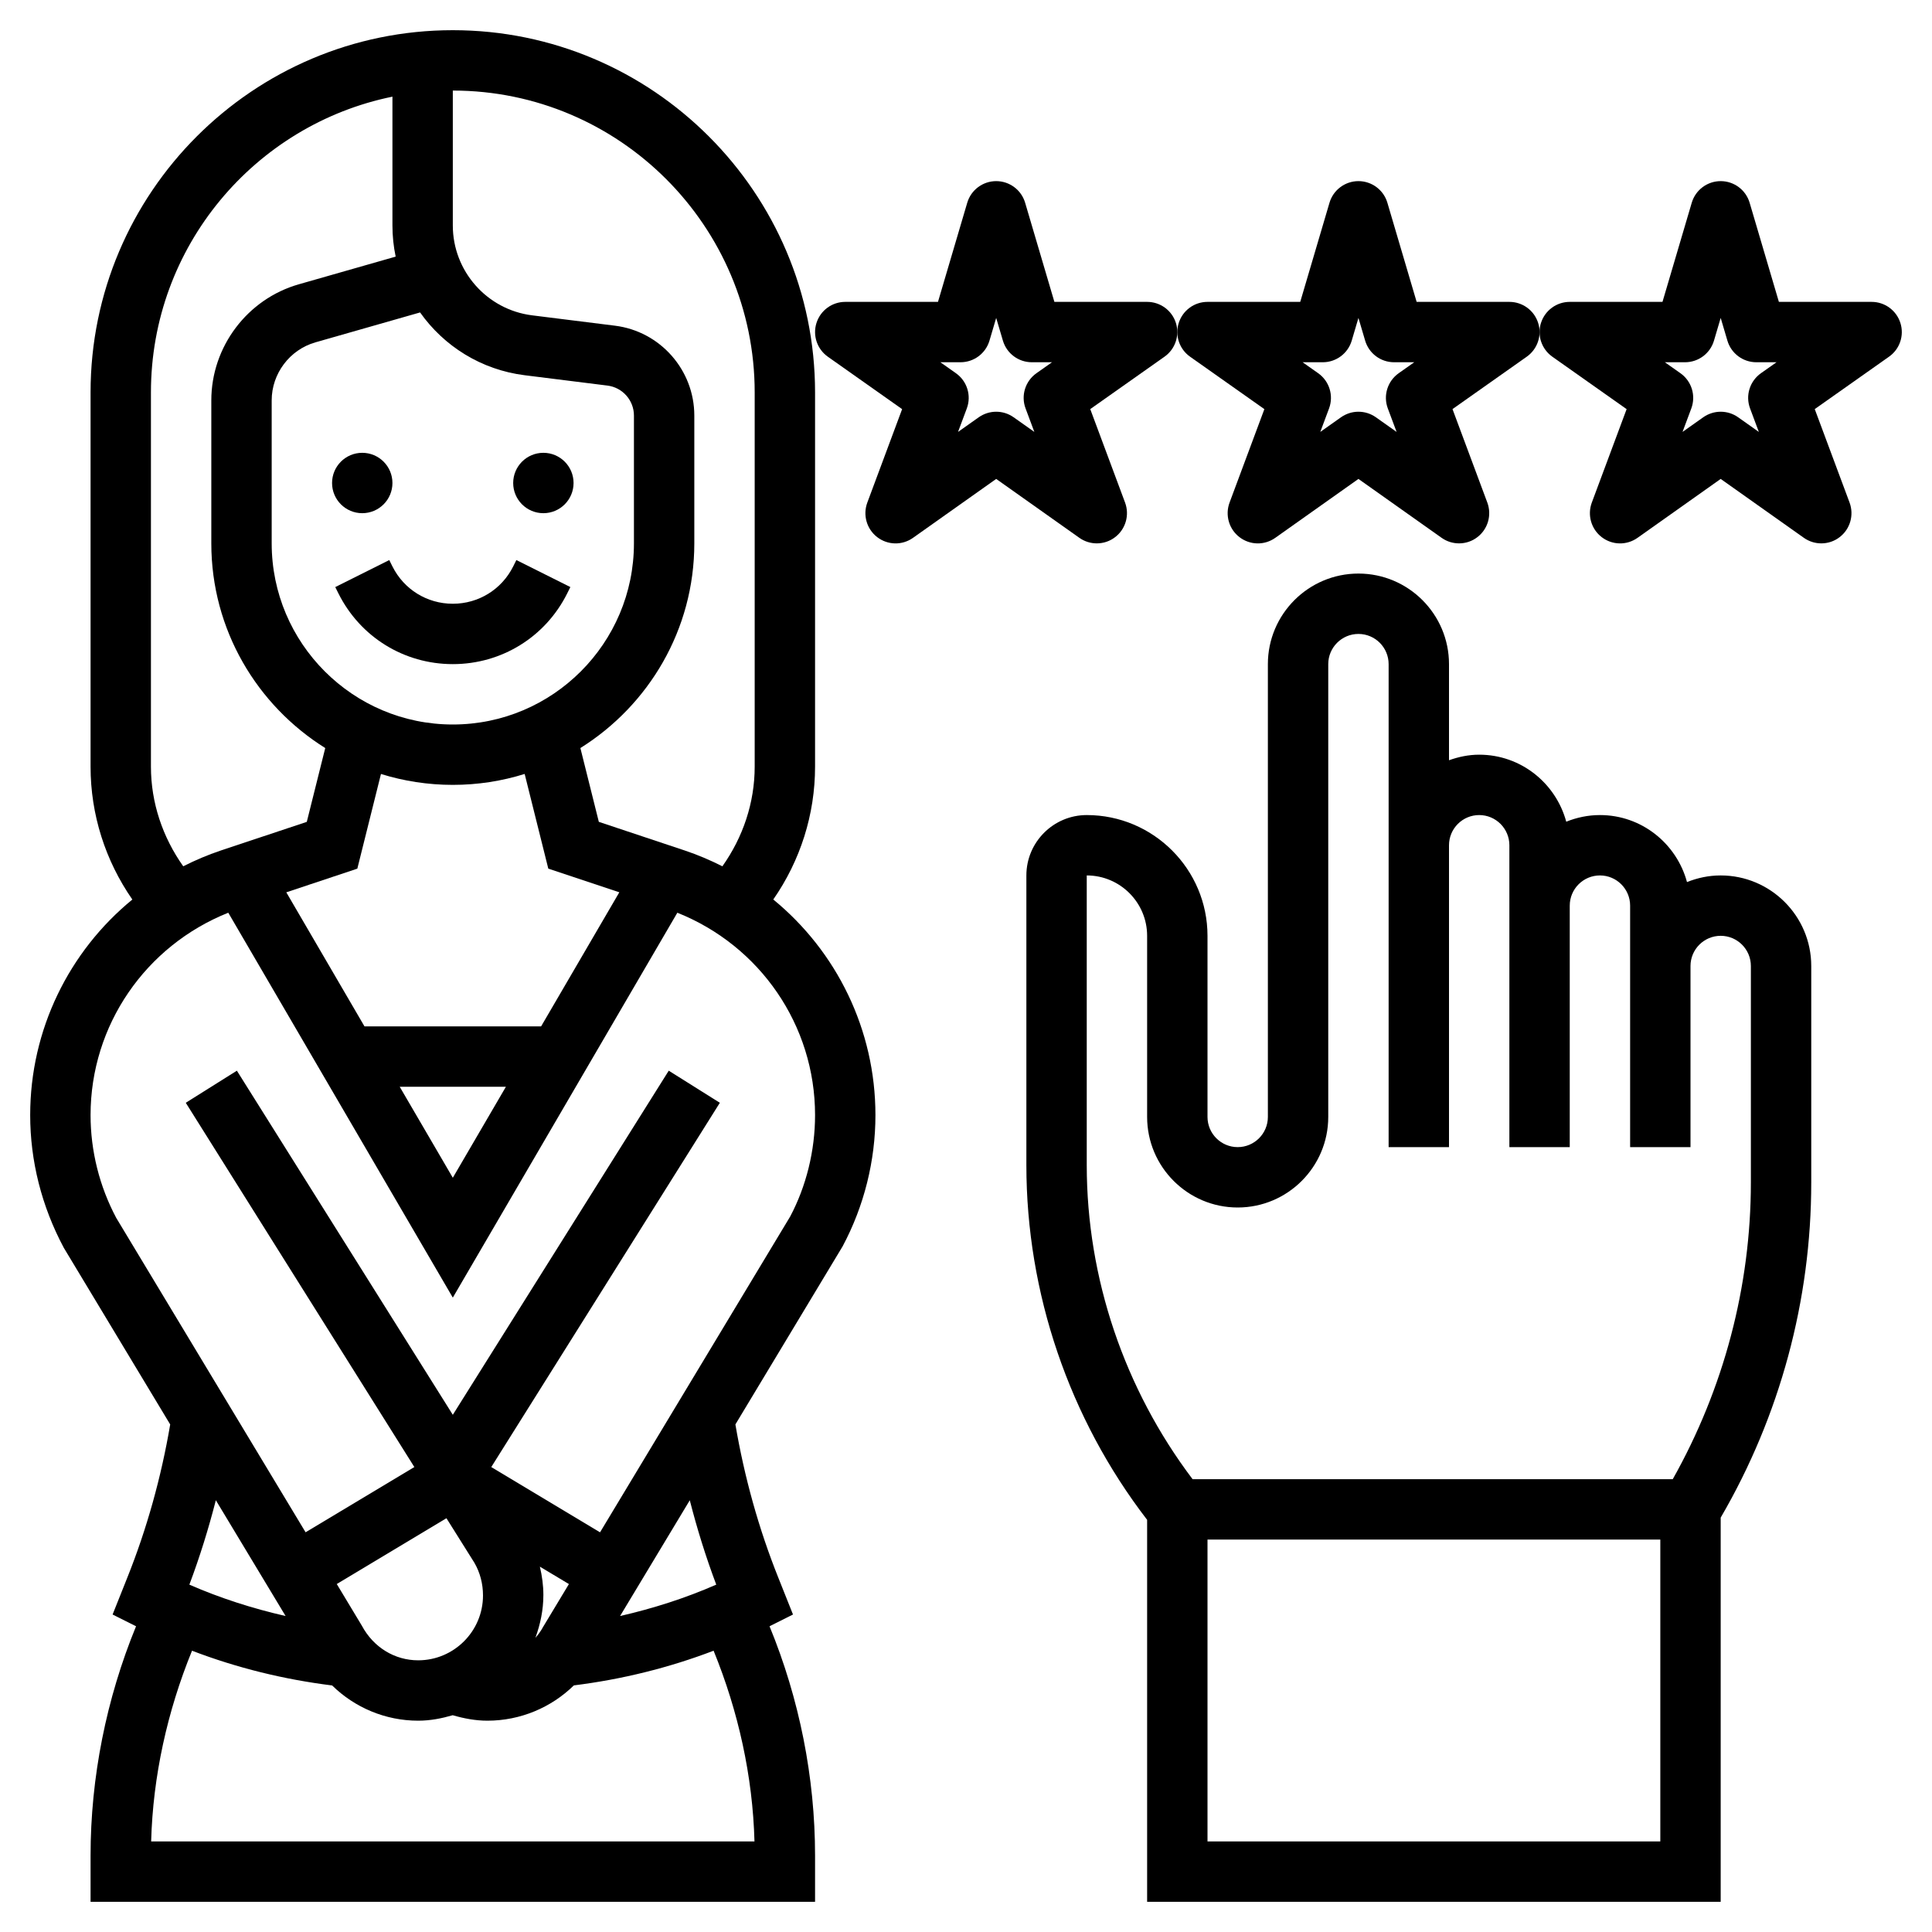 <svg id="_x33_0" enable-background="new 0 0 64 64" height="512" viewBox="0 0 64 64" width="512" xmlns="http://www.w3.org/2000/svg"><g><circle cx="12" cy="16" r="1"/><circle cx="18" cy="16" r="1"/><path d="m12.895 18.553-1.789.895.105.21c.722 1.445 2.174 2.342 3.789 2.342s3.067-.897 3.789-2.342l.105-.211-1.789-.895-.105.212c-.381.762-1.147 1.236-2 1.236s-1.619-.474-2-1.236z"/><path d="m25.616 29.797c.894-1.287 1.384-2.813 1.384-4.402v-12.395c0-6.617-5.383-12-12-12s-12 5.383-12 12v12.395c0 1.59.49 3.115 1.384 4.403-2.098 1.718-3.384 4.311-3.384 7.142 0 1.512.376 3.015 1.113 4.394l3.525 5.853c-.296 1.74-.77 3.45-1.425 5.085l-.483 1.211.777.389c-.986 2.401-1.507 5.008-1.507 7.6v1.528h24v-1.528c0-2.593-.521-5.199-1.508-7.6l.777-.389-.483-1.212c-.655-1.634-1.128-3.344-1.425-5.085l3.551-5.898c.712-1.333 1.088-2.836 1.088-4.348 0-2.831-1.286-5.424-3.384-7.143zm-.616-16.797v12.395c0 1.197-.387 2.338-1.07 3.302-.399-.201-.814-.379-1.248-.524l-2.845-.948-.611-2.445c2.262-1.415 3.774-3.921 3.774-6.78v-4.234c0-1.51-1.13-2.79-2.628-2.977l-2.744-.343c-1.498-.187-2.628-1.467-2.628-2.977v-4.469c5.514 0 10 4.486 10 10zm-7.075 21h-5.851l-2.59-4.441 2.353-.784.783-3.136c.752.234 1.552.361 2.38.361s1.628-.127 2.38-.362l.783 3.136 2.353.784zm-1.166 2-1.759 3.015-1.759-3.015zm.621-23.57 2.744.343c.499.063.876.489.876.993v4.234c0 3.309-2.691 6-6 6s-6-2.691-6-6v-4.737c0-.888.597-1.679 1.45-1.923l3.466-.99c.788 1.115 2.023 1.9 3.464 2.08zm-12.38 12.965v-12.395c0-4.829 3.441-8.869 8-9.798v4.267c0 .353.037.698.107 1.032l-3.206.916c-1.708.487-2.901 2.069-2.901 3.846v4.737c0 2.859 1.512 5.365 3.774 6.78l-.611 2.445-2.845.948c-.434.145-.849.322-1.248.524-.683-.964-1.07-2.105-1.07-3.302zm4.461 28.138c-1.091-.25-2.158-.589-3.188-1.04.344-.914.634-1.848.877-2.796zm8.529.362c-.07.132-.158.25-.254.36.162-.445.264-.918.264-1.419 0-.316-.043-.63-.116-.939l.962.577zm-3.201-3.602.928 1.479c.185.322.283.69.283 1.08 0 1.185-.963 2.148-2.147 2.148-.772 0-1.479-.423-1.868-1.15l-.829-1.377zm-9.782 10.707c.058-2.162.536-4.314 1.354-6.318 1.492.571 3.046.952 4.641 1.151.751.734 1.765 1.167 2.851 1.167.4 0 .778-.075 1.144-.181.374.109.757.181 1.15.181 1.095 0 2.118-.439 2.862-1.169 1.59-.199 3.141-.58 4.63-1.149.818 2.004 1.296 4.156 1.354 6.318zm18.72-8.507c-1.029.451-2.096.79-3.186 1.04l2.309-3.835c.242.947.533 1.882.877 2.795zm2.447-12.191-6.297 10.458-3.603-2.162 7.572-12.067-1.693-1.063-7.153 11.399-7.153-11.399-1.693 1.063 7.572 12.067-3.603 2.161-6.271-10.412c-.557-1.045-.852-2.222-.852-3.407 0-2.979 1.823-5.611 4.562-6.705l7.438 12.75 7.438-12.75c2.739 1.094 4.562 3.726 4.562 6.705 0 1.185-.295 2.362-.826 3.362z"/><path d="m57 29c-.395 0-.77.081-1.116.22-.345-1.275-1.501-2.22-2.884-2.22-.395 0-.77.081-1.116.22-.345-1.275-1.501-2.22-2.884-2.22-.352 0-.686.072-1 .184v-3.184c0-1.654-1.346-3-3-3s-3 1.346-3 3v15c0 .551-.448 1-1 1s-1-.449-1-1v-6c0-2.206-1.794-4-4-4-1.103 0-2 .897-2 2v9.597c0 4.236 1.418 8.394 4 11.749v12.654h19v-12.727c1.964-3.369 3-7.203 3-11.104v-7.169c0-1.654-1.346-3-3-3zm-17 32v-10h15v10zm18-21.831c0 3.447-.9 6.831-2.588 9.831h-15.906c-2.257-2.985-3.506-6.656-3.506-10.403v-9.597c1.103 0 2 .897 2 2v6c0 1.654 1.346 3 3 3s3-1.346 3-3v-15c0-.551.448-1 1-1s1 .449 1 1v16h2v-10c0-.551.448-1 1-1s1 .449 1 1v10h2v-8c0-.551.448-1 1-1s1 .449 1 1v8h2v-6c0-.551.448-1 1-1s1 .449 1 1z"/><path d="m62.953 10.698c-.132-.416-.517-.698-.953-.698h-3.072l-.969-3.283c-.125-.425-.516-.717-.959-.717s-.834.292-.959.717l-.969 3.283h-3.072c-.436 0-.821.282-.953.698-.132.415.021.868.377 1.119l2.46 1.736-1.154 3.098c-.152.411-.02.875.328 1.142.349.269.829.278 1.188.023l2.754-1.951 2.755 1.951c.174.123.376.184.578.184.215 0 .431-.069.609-.208.348-.267.48-.73.328-1.142l-1.154-3.098 2.46-1.736c.357-.25.509-.703.377-1.118zm-4.619 1.665c-.371.262-.52.74-.361 1.166l.291.779-.686-.485c-.173-.123-.376-.184-.578-.184s-.405.062-.578.184l-.686.485.291-.779c.158-.426.01-.904-.361-1.166l-.515-.363h.668c.443 0 .834-.292.959-.717l.222-.751.222.751c.125.425.515.717.959.717h.668z"/><path d="m39.424 11.817 2.46 1.736-1.154 3.098c-.152.411-.02.875.328 1.142.35.269.829.278 1.188.023l2.754-1.951 2.755 1.951c.174.123.376.184.578.184.215 0 .431-.069.609-.208.348-.267.48-.73.328-1.142l-1.154-3.098 2.46-1.736c.356-.251.509-.704.377-1.119s-.517-.697-.953-.697h-3.072l-.969-3.283c-.125-.425-.516-.717-.959-.717s-.834.292-.959.717l-.969 3.283h-3.072c-.436 0-.821.282-.953.698-.132.415.02.868.377 1.119zm4.395.183c.443 0 .834-.292.959-.717l.222-.751.222.751c.125.425.515.717.959.717h.668l-.515.363c-.371.262-.52.74-.361 1.166l.291.779-.686-.485c-.173-.123-.376-.184-.578-.184s-.405.062-.578.184l-.686.485.291-.779c.158-.426.01-.904-.361-1.166l-.515-.363z"/><path d="m36.333 18c.215 0 .431-.069.609-.208.348-.267.48-.73.328-1.142l-1.154-3.098 2.46-1.736c.356-.251.509-.704.377-1.119s-.517-.697-.953-.697h-3.072l-.969-3.283c-.125-.425-.516-.717-.959-.717s-.834.292-.959.717l-.969 3.283h-3.072c-.436 0-.821.282-.953.698-.132.415.021.868.377 1.119l2.46 1.736-1.154 3.098c-.152.411-.02.875.328 1.142.35.269.829.278 1.188.023l2.754-1.951 2.755 1.951c.174.123.376.184.578.184zm-1.999-5.637c-.371.262-.52.74-.361 1.166l.291.779-.686-.485c-.173-.123-.376-.184-.578-.184s-.405.062-.578.184l-.686.485.291-.779c.158-.426.01-.904-.361-1.166l-.515-.363h.668c.443 0 .834-.292.959-.717l.222-.751.222.751c.125.425.515.717.959.717h.668z"/></g></svg>
